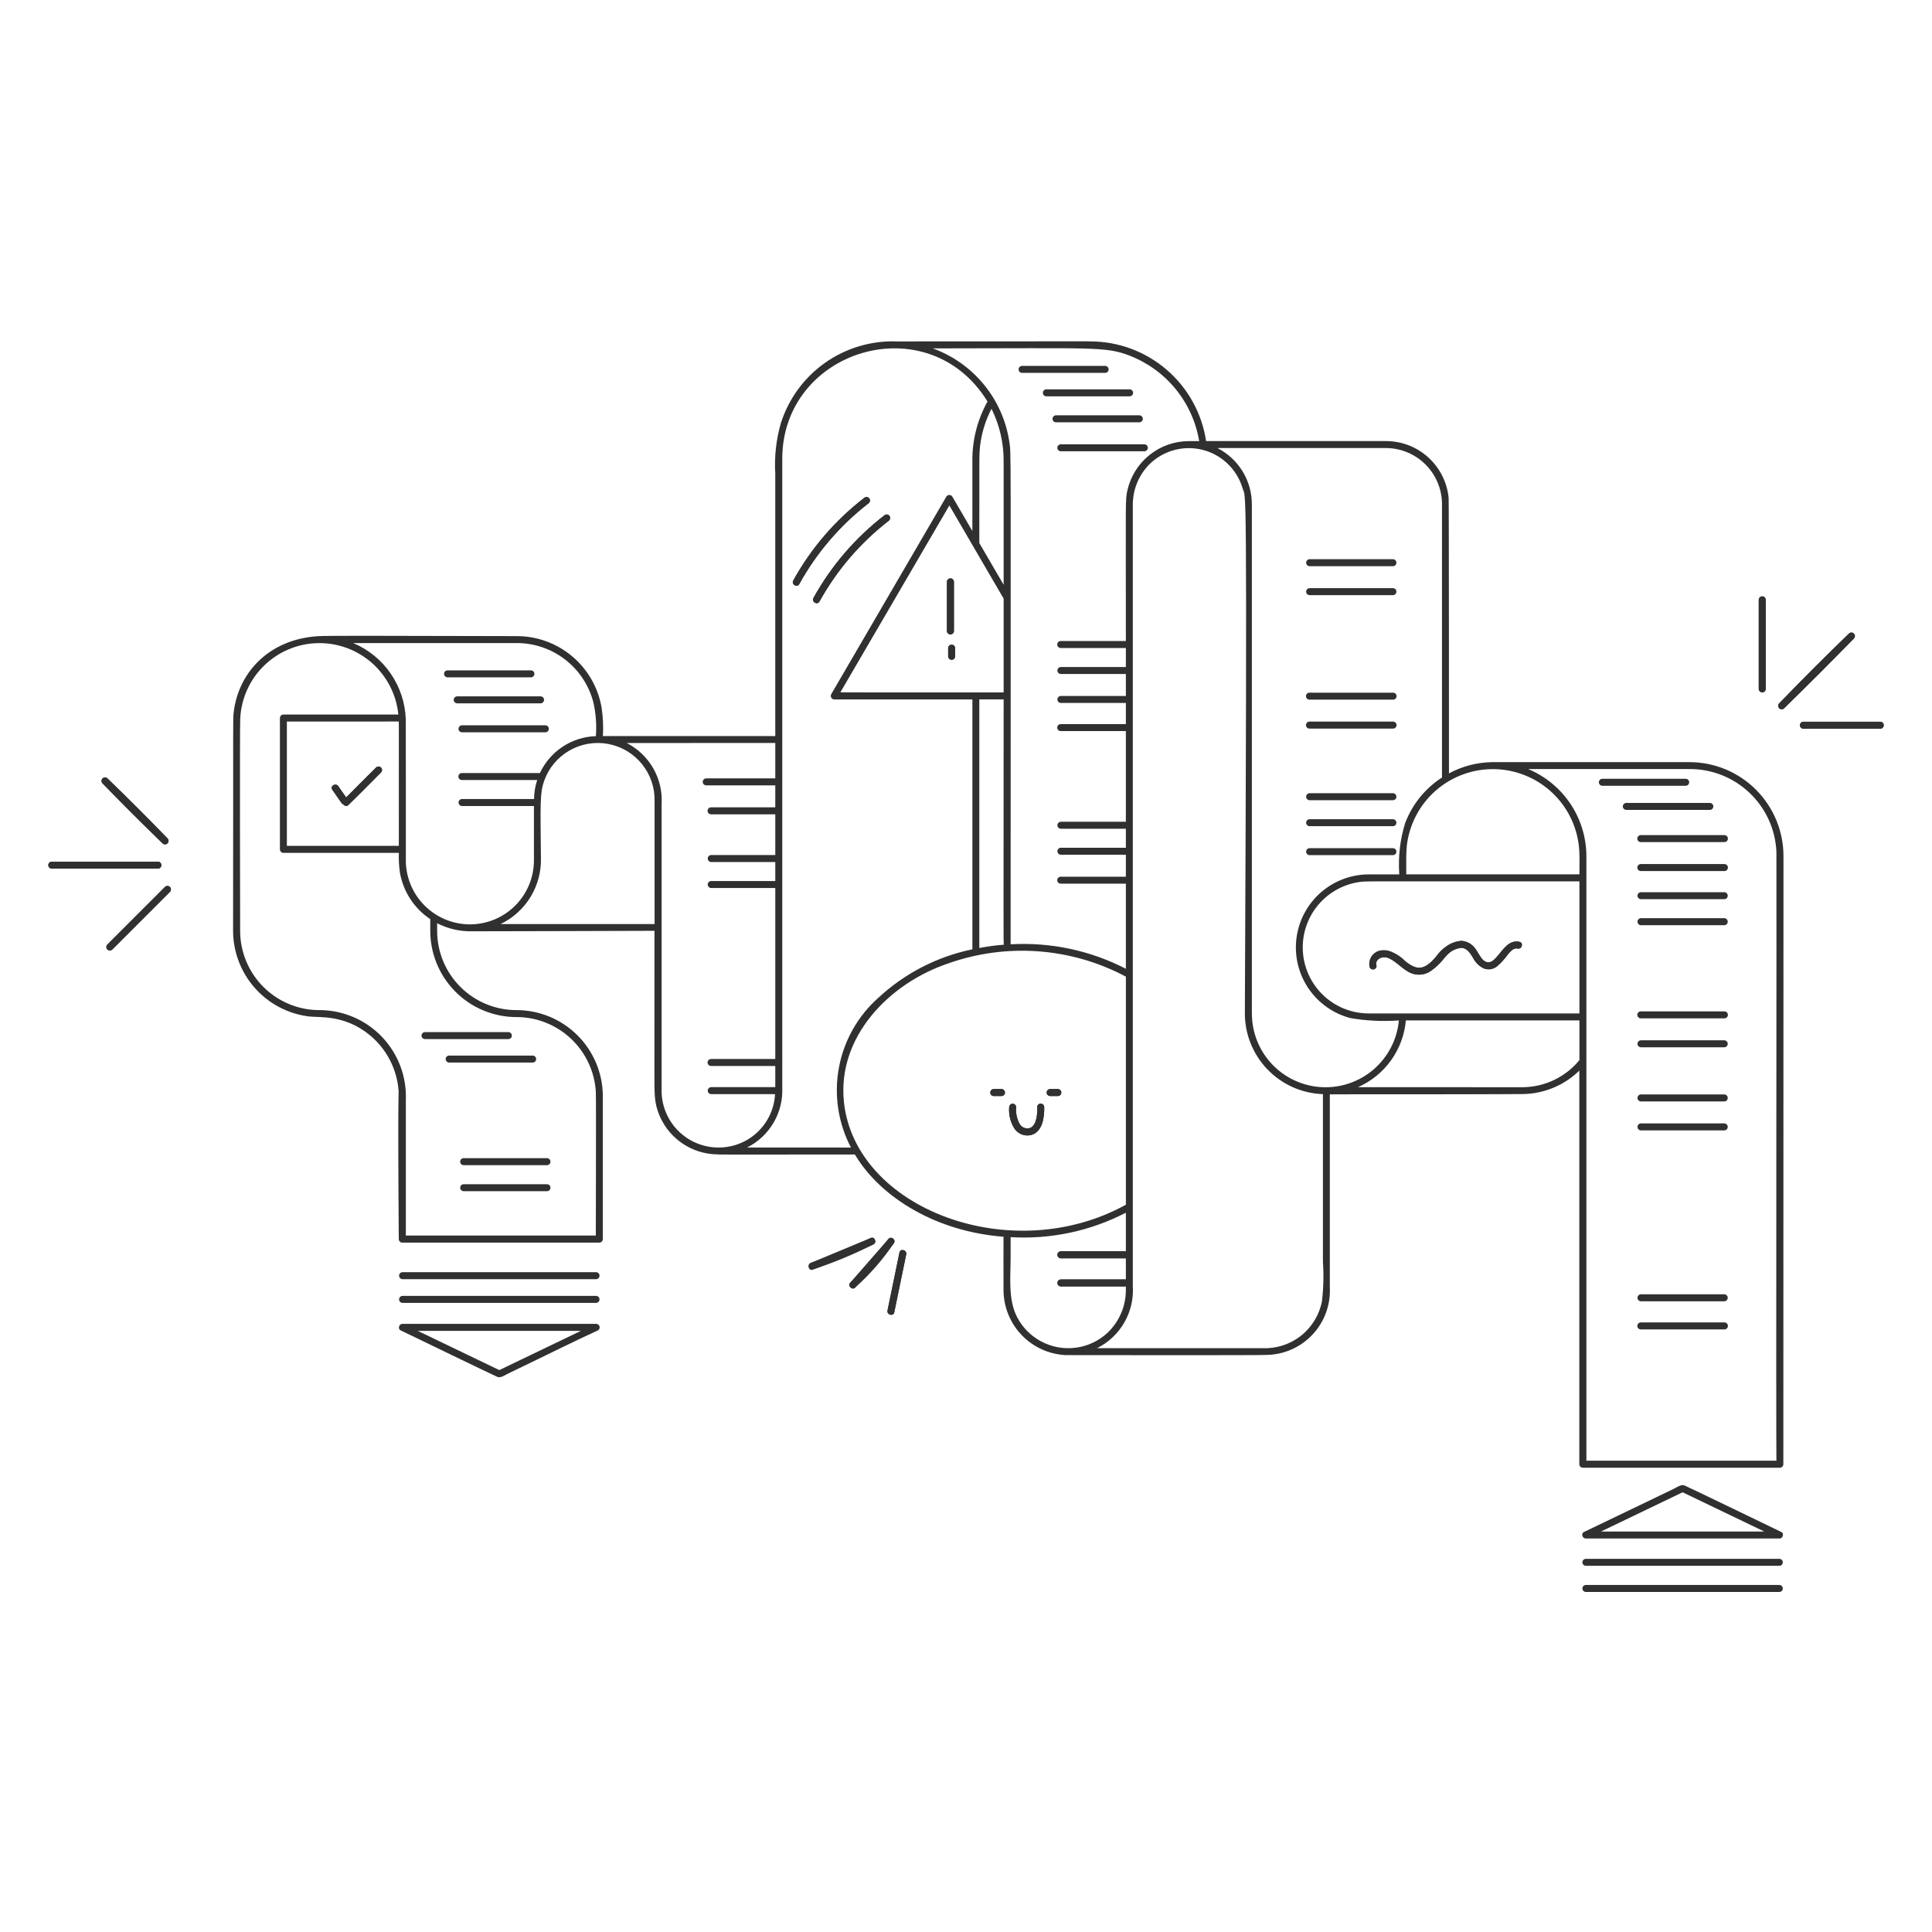 <?xml version="1.0" encoding="UTF-8"?>
<svg width="600px" height="600px" viewBox="0 0 600 600" version="1.1" xmlns="http://www.w3.org/2000/svg" xmlns:xlink="http://www.w3.org/1999/xlink">
    <title>06</title>
    <g id="06" stroke="none" stroke-width="1" fill="none" fill-rule="evenodd">
        <g id="streamlinehq-data-cloud-development-600" transform="translate(15, 106)" fill="#303030" fill-rule="nonzero">
            <path d="M531.192,80.265 L531.192,107.985 C531.207,108.262 531.327,108.524 531.528,108.715 C531.732,108.907 531.999,109.014 532.275,109.014 C532.554,109.014 532.821,108.907 533.025,108.715 C533.226,108.524 533.346,108.262 533.361,107.985 L533.361,80.265 C533.346,79.987 533.226,79.725 533.025,79.534 C532.821,79.342 532.554,79.236 532.275,79.236 C531.999,79.236 531.732,79.342 531.528,79.534 C531.327,79.725 531.207,79.987 531.192,80.265 L531.192,80.265 Z" id="Path"></path>
            <path d="M559.236,90.735 C551.874,97.853 544.632,105.096 537.51,112.464 C537.327,112.671 537.231,112.94 537.237,113.217 C537.246,113.493 537.36,113.756 537.555,113.951 C537.75,114.147 538.014,114.261 538.29,114.269 C538.566,114.277 538.836,114.18 539.043,113.997 C546.405,106.875 553.647,99.632 560.772,92.268 C560.961,92.061 561.063,91.79 561.057,91.51 C561.051,91.229 560.937,90.962 560.739,90.765 C560.541,90.567 560.274,90.453 559.995,90.447 C559.713,90.442 559.443,90.545 559.236,90.735 L559.236,90.735 Z" id="Path"></path>
            <path d="M568.989,118.14 L545.013,118.14 C544.734,118.154 544.473,118.275 544.281,118.477 C544.092,118.678 543.984,118.946 543.984,119.224 C543.984,119.502 544.092,119.77 544.281,119.972 C544.473,120.173 544.734,120.294 545.013,120.309 L568.989,120.309 C569.268,120.294 569.529,120.173 569.721,119.972 C569.91,119.77 570.018,119.502 570.018,119.224 C570.018,118.946 569.91,118.678 569.721,118.477 C569.529,118.275 569.268,118.154 568.989,118.14 Z" id="Path"></path>
            <path d="M34.05,161.595 L1.083,161.595 C0.796,161.595 0.52,161.709 0.317,161.912 C0.114,162.115 3.55271368e-15,162.391 3.55271368e-15,162.678 C3.55271368e-15,162.965 0.114,163.24 0.317,163.444 C0.52,163.647 0.796,163.761 1.083,163.761 L34.05,163.761 C34.337,163.761 34.613,163.647 34.816,163.444 C35.019,163.24 35.133,162.965 35.133,162.678 C35.133,162.391 35.019,162.115 34.816,161.912 C34.613,161.709 34.337,161.595 34.05,161.595 L34.05,161.595 Z" id="Path"></path>
            <path d="M35.529,155.952 C35.736,156.135 36.005,156.232 36.282,156.224 C36.558,156.216 36.821,156.102 37.017,155.906 C37.212,155.711 37.326,155.448 37.334,155.172 C37.343,154.895 37.245,154.626 37.062,154.419 C30.928,148.071 24.686,141.833 18.336,135.705 C18.129,135.521 17.859,135.424 17.583,135.432 C17.307,135.441 17.044,135.554 16.848,135.75 C16.653,135.946 16.539,136.208 16.53,136.485 C16.522,136.761 16.62,137.031 16.803,137.238 C22.937,143.576 29.179,149.814 35.529,155.952 Z" id="Path"></path>
            <path d="M36.279,169.403 L18.297,187.385 C18.114,187.593 18.016,187.862 18.025,188.138 C18.033,188.415 18.147,188.677 18.342,188.873 C18.538,189.069 18.801,189.182 19.077,189.191 C19.354,189.199 19.623,189.102 19.83,188.918 L37.812,170.936 C37.995,170.729 38.093,170.46 38.084,170.184 C38.076,169.907 37.962,169.644 37.767,169.449 C37.571,169.253 37.308,169.139 37.032,169.131 C36.755,169.123 36.486,169.22 36.279,169.403 L36.279,169.403 Z" id="Path"></path>
            <path d="M260.775,278.943 C257.446,283.866 253.515,288.354 249.075,292.305 C248.034,293.235 249.57,294.765 250.608,293.838 C255.177,289.755 259.22,285.12 262.641,280.038 C263.436,278.877 261.552,277.791 260.775,278.943 Z" id="Path"></path>
            <path d="M264.336,282.975 C263.1,288.975 261.863,294.975 260.625,300.975 C260.343,302.337 262.425,302.919 262.725,301.554 C263.961,295.554 265.198,289.554 266.436,283.554 C266.703,282.192 264.612,281.61 264.336,282.975 Z" id="Path"></path>
            <path d="M255.228,278.538 C249.3,281.532 243.159,284.085 236.856,286.179 C235.539,286.617 236.103,288.714 237.432,288.279 C243.916,286.125 250.233,283.497 256.332,280.419 C257.568,279.783 256.473,277.905 255.228,278.538 Z" id="Path"></path>
            <path d="M260.913,55.797 C261.155,55.645 261.33,55.407 261.402,55.131 C261.474,54.855 261.438,54.562 261.3,54.312 C261.228,54.189 261.133,54.081 261.02,53.995 C260.907,53.909 260.777,53.846 260.64,53.81 C260.502,53.774 260.358,53.766 260.217,53.785 C260.076,53.805 259.941,53.852 259.818,53.925 C250.722,60.898 243.163,69.675 237.618,79.707 C236.943,80.928 238.818,82.023 239.49,80.799 C244.841,71.084 252.133,62.573 260.913,55.797 L260.913,55.797 Z" id="Path"></path>
            <path d="M254.64,50.373 C254.884,50.223 255.061,49.985 255.135,49.709 C255.208,49.433 255.173,49.139 255.036,48.888 C254.964,48.765 254.869,48.657 254.756,48.571 C254.643,48.485 254.513,48.422 254.376,48.386 C254.238,48.35 254.094,48.342 253.953,48.361 C253.812,48.381 253.677,48.428 253.554,48.501 C244.457,55.473 236.898,64.251 231.354,74.283 C230.679,75.504 232.554,76.599 233.226,75.375 C238.575,65.661 245.864,57.151 254.64,50.373 L254.64,50.373 Z" id="Path"></path>
            <path d="M456.87,186.489 C451.83,185.391 450.057,193.716 446.697,192.789 C445.17,192.372 444.372,190.353 443.544,189.174 C443.064,188.329 442.383,187.613 441.561,187.091 C440.742,186.568 439.806,186.253 438.837,186.174 C432.867,186.603 431.484,191.925 427.737,193.995 C422.79,196.716 419.637,188.319 414.105,189.141 C413.508,189.198 412.929,189.382 412.407,189.679 C411.885,189.976 411.432,190.381 411.078,190.865 C410.721,191.35 410.475,191.904 410.349,192.492 C410.223,193.079 410.223,193.686 410.349,194.274 C410.778,195.597 412.872,195.03 412.449,193.698 C411.975,191.736 414.636,190.617 416.553,191.685 C418.716,192.675 420.27,194.598 422.325,195.771 C423.276,196.326 424.347,196.635 425.448,196.674 C426.546,196.713 427.638,196.476 428.625,195.987 C430.479,194.868 432.102,193.403 433.407,191.676 C434.034,190.769 434.847,190.004 435.786,189.43 C436.728,188.856 437.781,188.486 438.873,188.343 C440.622,188.412 441.573,190.023 442.416,191.343 C443.157,192.846 444.378,194.059 445.884,194.793 C446.571,195.024 447.303,195.075 448.014,194.946 C448.725,194.82 449.394,194.514 449.955,194.058 C451.206,192.996 452.313,191.779 453.255,190.437 C453.999,189.555 455.019,188.286 456.321,188.568 C457.653,188.874 458.235,186.786 456.87,186.489 Z" id="Path"></path>
            <path d="M307.116,237.753 C307.167,239.715 307.089,243.252 304.989,244.263 C304.389,244.485 303.729,244.488 303.126,244.275 C302.523,244.059 302.013,243.639 301.689,243.087 C300.786,241.497 300.399,239.667 300.576,237.849 C300.576,237.561 300.462,237.285 300.258,237.084 C300.057,236.88 299.781,236.766 299.493,236.766 C299.205,236.766 298.932,236.88 298.728,237.084 C298.524,237.285 298.41,237.561 298.41,237.849 C298.221,240.192 298.803,242.532 300.066,244.515 C300.624,245.343 301.428,245.976 302.364,246.324 C303.3,246.675 304.32,246.723 305.286,246.465 C308.811,245.499 309.381,240.837 309.288,237.765 C309.273,237.486 309.153,237.225 308.952,237.033 C308.748,236.844 308.481,236.736 308.205,236.736 C307.926,236.736 307.659,236.844 307.455,237.033 C307.254,237.225 307.134,237.486 307.119,237.765 L307.116,237.753 Z" id="Path"></path>
            <path d="M101.835,132.318 C98.673,135.378 95.613,138.54 92.502,141.651 L90.06,138.15 C89.268,137.013 87.387,138.096 88.188,139.245 C91.146,143.487 91.152,143.676 91.668,143.832 C91.823,144.056 92.061,144.211 92.329,144.26 C92.597,144.31 92.874,144.25 93.099,144.096 C93.309,143.952 102.099,135.174 103.368,133.851 C103.551,133.644 103.649,133.374 103.64,133.098 C103.632,132.821 103.518,132.559 103.323,132.363 C103.127,132.167 102.864,132.054 102.588,132.045 C102.311,132.037 102.042,132.134 101.835,132.318 L101.835,132.318 Z" id="Path"></path>
            <path d="M311.079,234.384 L313.575,234.384 C313.854,234.369 314.115,234.249 314.307,234.048 C314.496,233.844 314.604,233.577 314.604,233.298 C314.604,233.022 314.496,232.755 314.307,232.551 C314.115,232.35 313.854,232.23 313.575,232.215 L311.079,232.215 C310.8,232.23 310.539,232.35 310.347,232.551 C310.158,232.755 310.05,233.022 310.05,233.298 C310.05,233.577 310.158,233.844 310.347,234.048 C310.539,234.249 310.8,234.369 311.079,234.384 L311.079,234.384 Z" id="Path"></path>
            <path d="M296.064,232.215 L293.568,232.215 C293.289,232.23 293.028,232.35 292.836,232.551 C292.647,232.755 292.539,233.022 292.539,233.298 C292.539,233.577 292.647,233.844 292.836,234.048 C293.028,234.249 293.289,234.369 293.568,234.384 L296.064,234.384 C296.343,234.369 296.604,234.249 296.796,234.048 C296.985,233.844 297.093,233.577 297.093,233.298 C297.093,233.022 296.985,232.755 296.796,232.551 C296.604,232.35 296.343,232.23 296.064,232.215 L296.064,232.215 Z" id="Path"></path>
            <path d="M281.25,90.002 L281.25,74.645 C281.235,74.368 281.115,74.106 280.913,73.915 C280.711,73.723 280.443,73.617 280.165,73.617 C279.887,73.617 279.62,73.723 279.418,73.915 C279.216,74.106 279.096,74.368 279.081,74.645 L279.081,90.002 C279.096,90.28 279.216,90.542 279.418,90.733 C279.62,90.925 279.887,91.031 280.165,91.031 C280.443,91.031 280.711,90.925 280.913,90.733 C281.115,90.542 281.235,90.28 281.25,90.002 L281.25,90.002 Z" id="Path"></path>
            <path d="M279.456,95.247 L279.456,97.872 C279.471,98.149 279.591,98.411 279.793,98.602 C279.995,98.794 280.262,98.901 280.54,98.901 C280.818,98.901 281.086,98.794 281.288,98.602 C281.49,98.411 281.61,98.149 281.625,97.872 L281.625,95.247 C281.61,94.969 281.49,94.707 281.288,94.516 C281.086,94.324 280.818,94.218 280.54,94.218 C280.262,94.218 279.995,94.324 279.793,94.516 C279.591,94.707 279.471,94.969 279.456,95.247 L279.456,95.247 Z" id="Path"></path>
            <path d="M314.415,293.505 L334.65,293.505 L334.65,291.336 L314.415,291.336 C314.136,291.351 313.875,291.471 313.683,291.672 C313.494,291.876 313.386,292.143 313.386,292.419 C313.386,292.698 313.494,292.965 313.683,293.169 C313.875,293.37 314.136,293.49 314.415,293.505 Z" id="Path"></path>
            <path d="M314.415,284.76 L334.65,284.76 L334.65,282.591 L314.415,282.591 C314.136,282.606 313.875,282.726 313.683,282.927 C313.494,283.131 313.386,283.398 313.386,283.677 C313.386,283.953 313.494,284.22 313.683,284.424 C313.875,284.625 314.136,284.745 314.415,284.76 Z" id="Path"></path>
            <g id="Group" transform="translate(0, 0)">
                <path d="M127.392,120.372 C127.402,120.646 127.515,120.907 127.709,121.101 C127.904,121.296 128.164,121.409 128.439,121.419 L154.413,121.419 C154.691,121.404 154.952,121.283 155.144,121.082 C155.335,120.88 155.442,120.612 155.442,120.334 C155.442,120.056 155.335,119.788 155.144,119.587 C154.952,119.385 154.691,119.264 154.413,119.25 L128.436,119.25 C128.294,119.255 128.154,119.288 128.024,119.347 C127.895,119.406 127.778,119.49 127.681,119.594 C127.584,119.698 127.509,119.821 127.459,119.954 C127.41,120.088 127.387,120.229 127.392,120.372 L127.392,120.372 Z" id="Path"></path>
                <path d="M153.957,111.306 C153.948,111.031 153.835,110.771 153.641,110.576 C153.447,110.382 153.187,110.269 152.913,110.259 L126.936,110.259 C126.658,110.273 126.396,110.394 126.205,110.596 C126.014,110.798 125.907,111.065 125.907,111.343 C125.907,111.622 126.014,111.889 126.205,112.091 C126.396,112.293 126.658,112.413 126.936,112.428 L152.91,112.428 C153.052,112.423 153.192,112.39 153.322,112.332 C153.452,112.273 153.569,112.189 153.666,112.084 C153.764,111.98 153.84,111.858 153.889,111.724 C153.939,111.59 153.962,111.448 153.957,111.306 Z" id="Path"></path>
                <path d="M150.96,103.233 C150.951,102.958 150.838,102.697 150.643,102.502 C150.449,102.308 150.188,102.195 149.913,102.186 L123.936,102.186 C123.658,102.2 123.396,102.321 123.205,102.523 C123.014,102.724 122.907,102.992 122.907,103.27 C122.907,103.548 123.014,103.816 123.205,104.018 C123.396,104.219 123.658,104.34 123.936,104.355 L149.907,104.355 C150.195,104.345 150.468,104.222 150.666,104.011 C150.863,103.801 150.969,103.521 150.96,103.233 L150.96,103.233 Z" id="Path"></path>
                <path d="M313.368,33.105 C313.377,33.379 313.491,33.64 313.686,33.834 C313.881,34.028 314.142,34.141 314.415,34.149 L340.386,34.149 C340.527,34.149 340.668,34.121 340.8,34.066 C340.932,34.012 341.052,33.932 341.151,33.832 C341.253,33.731 341.331,33.612 341.388,33.48 C341.442,33.349 341.469,33.208 341.469,33.066 C341.469,32.923 341.442,32.783 341.388,32.651 C341.331,32.52 341.253,32.401 341.151,32.3 C341.052,32.199 340.932,32.119 340.8,32.065 C340.668,32.011 340.527,31.983 340.386,31.983 L314.415,31.983 C314.127,31.993 313.857,32.117 313.659,32.327 C313.464,32.537 313.359,32.817 313.368,33.105 Z" id="Path"></path>
                <path d="M311.868,24.105 C311.877,24.379 311.991,24.64 312.186,24.834 C312.381,25.029 312.642,25.142 312.915,25.152 L338.886,25.152 C339.165,25.137 339.426,25.016 339.618,24.815 C339.807,24.613 339.915,24.345 339.915,24.067 C339.915,23.789 339.807,23.521 339.618,23.32 C339.426,23.118 339.165,22.997 338.886,22.983 L312.915,22.983 C312.627,22.993 312.357,23.117 312.159,23.327 C311.964,23.537 311.859,23.817 311.868,24.105 L311.868,24.105 Z" id="Path"></path>
                <path d="M308.871,16.038 C308.88,16.312 308.994,16.572 309.186,16.766 C309.381,16.96 309.642,17.073 309.915,17.082 L335.889,17.082 C336.162,17.062 336.417,16.939 336.603,16.738 C336.792,16.537 336.894,16.273 336.894,15.999 C336.894,15.725 336.792,15.461 336.603,15.26 C336.417,15.059 336.162,14.936 335.889,14.916 L309.915,14.916 C309.774,14.92 309.633,14.953 309.504,15.012 C309.372,15.071 309.255,15.155 309.159,15.259 C309.063,15.364 308.988,15.486 308.937,15.62 C308.889,15.754 308.865,15.895 308.871,16.038 L308.871,16.038 Z" id="Path"></path>
                <path d="M302.418,9.798 L328.389,9.798 C328.641,9.751 328.872,9.618 329.037,9.42 C329.202,9.222 329.292,8.973 329.292,8.715 C329.292,8.457 329.202,8.208 329.037,8.01 C328.872,7.812 328.641,7.678 328.389,7.632 L302.418,7.632 C302.13,7.632 301.854,7.746 301.653,7.949 C301.449,8.152 301.335,8.428 301.335,8.715 C301.335,9.002 301.449,9.277 301.653,9.481 C301.854,9.684 302.13,9.798 302.418,9.798 L302.418,9.798 Z" id="Path"></path>
                <path d="M538.875,159.876 C538.875,156.039 538.116,152.239 536.646,148.695 C535.176,145.151 533.019,141.932 530.304,139.221 C527.589,136.51 524.364,134.361 520.818,132.897 C517.272,131.433 513.471,130.683 509.634,130.689 L448.434,130.689 C443.736,130.752 439.125,131.949 434.988,134.178 C434.988,134.178 434.988,49.638 434.886,48.585 C434.403,43.759 432.144,39.285 428.547,36.032 C424.953,32.779 420.276,30.978 415.425,30.981 L359.568,30.981 C358.269,22.368 353.925,14.506 347.322,8.826 C340.719,3.145 332.295,0.023 323.586,0.027 C323.286,-0.033 325.086,0.027 263.49,0.027 C255.536,-0.246 247.711,2.092 241.21,6.684 C234.71,11.276 229.891,17.87 227.49,25.458 C226.034,30.538 225.452,35.83 225.768,41.106 L225.768,122.586 L172.236,122.586 C172.415,119.579 172.27,116.562 171.804,113.586 C170.699,107.394 167.445,101.79 162.617,97.76 C157.788,93.73 151.693,91.531 145.404,91.551 C100.872,91.416 88.725,91.446 85.344,91.509 C69.249,91.809 59.055,102.414 57.57,115.254 C57.306,118.041 57.477,112.188 57.386,182.85 C57.347,189.411 59.71,195.759 64.029,200.697 C68.349,205.635 74.327,208.821 80.835,209.655 C84.168,210.081 91.95,208.995 99.822,215.451 C102.399,217.575 104.521,220.194 106.061,223.158 C107.6,226.119 108.526,229.362 108.783,232.692 C108.882,234.12 108.483,230.628 108.846,278.817 C108.849,279.102 108.964,279.378 109.167,279.579 C109.369,279.783 109.643,279.897 109.929,279.9 L171.129,279.9 C171.414,279.894 171.687,279.78 171.889,279.579 C172.092,279.375 172.207,279.102 172.212,278.817 C172.212,278.817 172.212,235.017 172.212,234.117 C172.11,227.073 169.24,220.353 164.223,215.412 C159.206,210.468 152.445,207.696 145.401,207.699 C142.166,207.699 138.962,207.063 135.972,205.827 C132.983,204.591 130.266,202.776 127.978,200.49 C125.689,198.204 123.874,195.489 122.634,192.499 C121.395,189.51 120.757,186.307 120.756,183.072 C120.756,183.03 120.756,181.587 120.756,180.717 C123.861,182.308 127.29,183.166 130.779,183.222 C130.92,183.258 188.109,183.069 188.256,183.069 C188.256,237.3 188.079,232.044 188.595,236.37 C189.432,240.873 191.809,244.944 195.318,247.887 C198.828,250.83 203.251,252.459 207.831,252.498 C208.131,252.594 206.304,252.546 250.485,252.546 C258.696,266.25 276.219,276.546 296.652,278.076 C296.652,278.076 296.607,289.95 296.652,294.756 C296.697,299.919 298.707,304.869 302.274,308.601 C305.841,312.33 310.698,314.562 315.852,314.838 C316.152,314.838 377.913,314.931 378.288,314.784 C380.976,314.751 383.631,314.175 386.091,313.089 C388.551,312.006 390.768,310.437 392.607,308.475 C394.446,306.516 395.871,304.203 396.795,301.68 C397.722,299.154 398.127,296.469 397.989,293.784 L397.989,233.85 C398.244,233.85 457.959,233.85 458.199,233.766 C464.667,233.61 470.838,231.012 475.47,226.494 L475.47,348.732 C475.473,349.02 475.587,349.293 475.791,349.497 C475.992,349.698 476.265,349.818 476.553,349.818 L537.753,349.818 C538.038,349.812 538.311,349.698 538.515,349.494 C538.716,349.293 538.833,349.017 538.836,348.732 C538.836,348.732 538.881,162.528 538.875,159.876 Z M335.868,4.476 C341.451,6.647 346.374,10.234 350.154,14.883 C353.931,19.533 356.433,25.086 357.417,30.996 L354.213,30.996 C349.779,31.001 345.48,32.509 342.015,35.275 C338.55,38.04 336.123,41.899 335.136,46.221 C334.44,49.428 334.647,47.994 334.647,93.075 L314.415,93.075 C314.127,93.075 313.851,93.189 313.65,93.392 C313.446,93.595 313.332,93.871 313.332,94.158 C313.332,94.445 313.446,94.72 313.65,94.924 C313.851,95.127 314.127,95.241 314.415,95.241 L334.647,95.241 L334.647,101.148 L314.415,101.148 C314.136,101.162 313.875,101.283 313.683,101.485 C313.494,101.686 313.386,101.954 313.386,102.232 C313.386,102.51 313.494,102.778 313.683,102.98 C313.875,103.181 314.136,103.302 314.415,103.317 L334.647,103.317 L334.647,110.139 L314.415,110.139 C314.136,110.153 313.875,110.274 313.683,110.476 C313.494,110.677 313.386,110.945 313.386,111.223 C313.386,111.501 313.494,111.769 313.683,111.971 C313.875,112.172 314.136,112.293 314.415,112.308 L334.647,112.308 L334.647,118.881 L314.415,118.881 C314.127,118.881 313.851,118.995 313.65,119.198 C313.446,119.401 313.332,119.677 313.332,119.964 C313.332,120.251 313.446,120.526 313.65,120.73 C313.851,120.933 314.127,121.047 314.415,121.047 L334.647,121.047 L334.647,149.202 L314.415,149.202 C314.136,149.216 313.875,149.337 313.683,149.539 C313.494,149.74 313.386,150.008 313.386,150.286 C313.386,150.564 313.494,150.832 313.683,151.034 C313.875,151.235 314.136,151.356 314.415,151.371 L334.647,151.371 L334.647,157.275 L314.415,157.275 C314.136,157.289 313.875,157.41 313.683,157.612 C313.494,157.813 313.386,158.081 313.386,158.359 C313.386,158.637 313.494,158.905 313.683,159.107 C313.875,159.308 314.136,159.429 314.415,159.444 L334.647,159.444 L334.647,166.269 L314.415,166.269 C314.127,166.269 313.851,166.383 313.65,166.586 C313.446,166.789 313.332,167.065 313.332,167.352 C313.332,167.639 313.446,167.914 313.65,168.118 C313.851,168.321 314.127,168.435 314.415,168.435 L334.647,168.435 L334.647,194.865 C323.613,189.168 311.253,186.543 298.857,187.266 C298.857,23.37 299.037,35.793 298.44,31.086 C297.438,24.582 294.705,18.467 290.523,13.384 C286.344,8.301 280.874,4.436 274.686,2.196 C324.855,2.181 328.263,1.56 335.868,4.461 L335.868,4.476 Z M289.404,32.184 C289.908,28.262 291.099,24.46 292.923,20.952 C295.47,26.087 296.76,31.753 296.688,37.485 L296.688,75.609 C295.818,74.109 290.781,65.469 289.134,62.643 C289.134,34.305 289.059,35.538 289.404,32.169 L289.404,32.184 Z M296.688,79.905 L296.688,109.035 C261.942,109.035 247.188,109.056 245.988,109.002 C246.846,107.532 279.645,51.27 279.834,50.976 L296.688,79.905 Z M289.134,111.204 L296.688,111.204 C296.688,180.3 296.586,186.903 296.751,187.383 C294.195,187.589 291.654,187.93 289.134,188.403 L289.134,111.204 Z M145.434,209.853 C151.695,209.868 157.718,212.256 162.285,216.543 C166.851,220.827 169.621,226.683 170.034,232.932 C170.175,235.332 170.013,277.404 170.034,277.713 L111.036,277.713 L111.036,235.704 C111.189,232.119 110.621,228.54 109.368,225.177 C108.114,221.814 106.2,218.736 103.737,216.126 C101.275,213.516 98.314,211.425 95.03,209.979 C91.746,208.53 88.206,207.756 84.618,207.699 C81.344,207.753 78.093,207.153 75.053,205.935 C72.014,204.72 69.247,202.908 66.916,200.61 C64.584,198.309 62.735,195.57 61.474,192.548 C60.214,189.526 59.569,186.283 59.577,183.009 C59.577,181.149 59.43,121.047 59.604,117.177 C59.901,110.965 62.536,105.096 66.981,100.747 C71.426,96.398 77.352,93.892 83.568,93.731 C89.784,93.57 95.832,95.766 100.496,99.879 C105.16,103.992 108.096,109.717 108.714,115.905 L73.014,115.905 C72.728,115.909 72.455,116.025 72.253,116.227 C72.051,116.429 71.935,116.702 71.931,116.988 L71.931,157.788 C71.935,158.074 72.051,158.346 72.253,158.548 C72.455,158.751 72.728,158.866 73.014,158.871 L108.867,158.871 C108.797,160.9 108.905,162.932 109.191,164.943 C109.692,167.875 110.787,170.673 112.409,173.166 C114.031,175.66 116.146,177.795 118.623,179.442 L118.623,182.661 C118.569,186.214 119.223,189.742 120.546,193.04 C121.869,196.338 123.835,199.341 126.33,201.873 C128.824,204.405 131.796,206.415 135.075,207.786 C138.353,209.157 141.871,209.862 145.425,209.862 L145.434,209.853 Z M108.834,118.071 C108.879,120.222 108.864,114.258 108.864,156.693 L74.091,156.693 L74.091,118.08 L108.834,118.071 Z M131.019,181.071 C128.36,181.079 125.727,180.555 123.274,179.53 C120.821,178.505 118.598,176.999 116.736,175.102 C114.874,173.205 113.41,170.954 112.431,168.482 C111.452,166.01 110.978,163.368 111.036,160.71 C111.036,160.71 111.054,118.278 111.018,117.339 C110.832,112.254 109.198,107.328 106.306,103.141 C103.415,98.953 99.387,95.68 94.698,93.705 L145.425,93.705 C150.861,93.69 156.147,95.478 160.458,98.79 C164.768,102.101 167.859,106.749 169.245,112.005 C170.055,115.48 170.328,119.058 170.055,122.616 C166.382,122.732 162.813,123.865 159.745,125.887 C156.678,127.91 154.23,130.743 152.676,134.073 L128.436,134.073 C128.148,134.073 127.873,134.187 127.67,134.39 C127.467,134.593 127.353,134.869 127.353,135.156 C127.353,135.443 127.467,135.718 127.67,135.922 C127.873,136.125 128.148,136.239 128.436,136.239 L151.836,136.239 C151.203,138.145 150.871,140.137 150.852,142.146 L128.436,142.146 C128.158,142.16 127.896,142.281 127.705,142.483 C127.514,142.684 127.407,142.952 127.407,143.23 C127.407,143.508 127.514,143.776 127.705,143.978 C127.896,144.179 128.158,144.3 128.436,144.315 L150.819,144.315 C150.819,144.438 150.819,160.113 150.819,161.184 C150.821,166.443 148.739,171.489 145.028,175.216 C141.318,178.943 136.281,181.047 131.022,181.068 L131.019,181.071 Z M188.289,142.806 L188.289,180.969 L140.472,180.969 C144.321,179.117 147.552,176.19 149.773,172.542 C151.995,168.893 153.112,164.68 152.991,160.41 C152.82,143.175 152.652,140.28 154.026,136.41 C155.447,132.466 158.224,129.157 161.861,127.073 C165.498,124.989 169.758,124.267 173.879,125.037 C177.999,125.806 181.712,128.016 184.352,131.271 C186.993,134.527 188.389,138.615 188.292,142.806 L188.289,142.806 Z M208.236,250.371 C205.859,250.386 203.504,249.921 201.311,249.003 C199.118,248.085 197.133,246.735 195.474,245.034 C193.815,243.33 192.517,241.311 191.657,239.094 C190.797,236.88 190.393,234.513 190.47,232.137 L190.47,143.754 C190.71,139.876 189.814,136.013 187.89,132.638 C185.967,129.262 183.101,126.522 179.643,124.752 L225.771,124.734 L225.771,135.735 L204.321,135.735 C204.033,135.735 203.758,135.849 203.555,136.052 C203.352,136.255 203.238,136.531 203.238,136.818 C203.238,137.105 203.352,137.38 203.555,137.584 C203.758,137.787 204.033,137.901 204.321,137.901 L225.771,137.901 L225.771,144.726 L205.821,144.726 C205.533,144.726 205.258,144.84 205.055,145.043 C204.852,145.246 204.738,145.522 204.738,145.809 C204.738,146.096 204.852,146.371 205.055,146.575 C205.258,146.778 205.533,146.892 205.821,146.892 L225.771,146.892 L225.771,159.54 L205.821,159.54 C205.543,159.554 205.281,159.675 205.09,159.877 C204.899,160.078 204.792,160.346 204.792,160.624 C204.792,160.902 204.899,161.17 205.09,161.372 C205.281,161.573 205.543,161.694 205.821,161.709 L225.771,161.709 L225.771,167.613 L205.821,167.613 C205.543,167.627 205.281,167.748 205.09,167.95 C204.899,168.151 204.792,168.419 204.792,168.697 C204.792,168.975 204.899,169.243 205.09,169.445 C205.281,169.646 205.543,169.767 205.821,169.782 L225.771,169.782 L225.771,222.882 L205.821,222.882 C205.533,222.882 205.258,222.996 205.055,223.2 C204.852,223.401 204.738,223.677 204.738,223.965 C204.738,224.253 204.852,224.529 205.055,224.73 C205.258,224.934 205.533,225.048 205.821,225.048 L225.771,225.048 L225.771,231.621 L205.821,231.621 C205.543,231.636 205.281,231.756 205.09,231.957 C204.899,232.161 204.792,232.428 204.792,232.707 C204.792,232.983 204.899,233.25 205.09,233.454 C205.281,233.655 205.543,233.775 205.821,233.79 L225.699,233.79 C225.466,238.266 223.525,242.478 220.275,245.565 C217.026,248.649 212.717,250.371 208.236,250.371 L208.236,250.371 Z M217.005,250.371 C220.419,248.664 223.268,246.009 225.208,242.721 C227.148,239.436 228.097,235.656 227.94,231.843 C227.94,231.843 227.94,39.615 227.94,36.627 C227.826,2.532 273.204,-11.325 291.681,18.696 C288.603,24.225 286.983,30.448 286.977,36.777 C286.977,41.52 286.977,58.917 286.977,58.917 C286.134,57.462 283.494,52.938 280.761,48.243 C280.663,48.082 280.526,47.949 280.362,47.857 C280.198,47.764 280.013,47.716 279.825,47.716 C279.637,47.716 279.452,47.764 279.288,47.857 C279.124,47.949 278.986,48.082 278.889,48.243 L243.147,109.581 C243.054,109.746 243.005,109.933 243.006,110.122 C243.007,110.312 243.057,110.498 243.151,110.663 C243.246,110.827 243.381,110.964 243.544,111.061 C243.708,111.157 243.893,111.21 244.083,111.213 L286.983,111.213 L286.983,188.823 C276.137,191.049 266.105,196.194 257.97,203.706 C251.493,209.382 247.114,217.071 245.536,225.534 C243.958,234 245.273,242.751 249.27,250.377 L217.005,250.371 Z M247.086,236.145 C245.001,215.991 261.123,199.35 279.591,193.161 C288.555,190.002 298.08,188.739 307.557,189.452 C317.037,190.165 326.265,192.839 334.656,197.304 L334.656,268.134 C299.157,287.76 250.536,269.481 247.077,236.151 L247.086,236.145 Z M300.903,303.105 C298.011,297.639 298.857,290.505 298.857,284.481 L298.857,278.205 C311.253,278.949 323.619,276.327 334.647,270.615 L334.647,282.615 L314.415,282.615 C314.136,282.63 313.875,282.75 313.683,282.951 C313.494,283.155 313.386,283.422 313.386,283.701 C313.386,283.977 313.494,284.244 313.683,284.448 C313.875,284.649 314.136,284.769 314.415,284.784 L334.647,284.784 L334.647,291.357 L314.415,291.357 C314.136,291.372 313.875,291.492 313.683,291.693 C313.494,291.897 313.386,292.164 313.386,292.443 C313.386,292.719 313.494,292.986 313.683,293.19 C313.875,293.391 314.136,293.511 314.415,293.526 L334.647,293.526 C334.647,293.811 334.647,294.093 334.647,294.378 C334.683,296.952 334.176,299.505 333.159,301.872 C332.139,304.236 330.636,306.36 328.74,308.103 C326.709,309.924 324.291,311.259 321.669,312.006 C319.044,312.753 316.284,312.888 313.599,312.408 C310.914,311.925 308.376,310.836 306.177,309.225 C303.975,307.614 302.172,305.52 300.903,303.105 L300.903,303.105 Z M395.535,298.182 C394.704,302.4 392.391,306.18 389.013,308.841 C385.635,311.499 381.42,312.864 377.124,312.684 L325.707,312.684 C329.244,310.923 332.181,308.16 334.155,304.737 C336.129,301.314 337.053,297.387 336.807,293.445 L336.807,51.066 C336.762,48.666 337.203,46.282 338.1,44.057 C339,41.831 340.338,39.81 342.036,38.115 C344.187,36.019 346.842,34.515 349.743,33.748 C352.647,32.98 355.698,32.976 358.602,33.735 C361.506,34.494 364.167,35.991 366.321,38.08 C368.478,40.169 370.059,42.78 370.908,45.66 C371.916,49.26 372.378,35.553 371.604,208.392 C371.523,214.956 374.013,221.289 378.546,226.035 C383.076,230.784 389.289,233.568 395.847,233.793 L395.847,285.873 C396.129,289.977 396.027,294.099 395.535,298.185 L395.535,298.182 Z M373.779,208.743 C373.779,207.912 373.779,51.501 373.779,50.577 C373.773,46.967 372.768,43.429 370.881,40.353 C368.991,37.277 366.288,34.782 363.072,33.144 L415.419,33.144 C417.744,33.151 420.042,33.623 422.181,34.53 C424.32,35.438 426.258,36.763 427.878,38.429 C429.498,40.094 430.77,42.066 431.619,44.23 C432.468,46.393 432.876,48.704 432.819,51.027 L432.819,135.462 C427.575,138.851 423.558,143.833 421.359,149.676 C419.784,154.81 419.175,160.192 419.559,165.549 C416.43,165.549 413.298,165.549 410.169,165.549 C404.652,165.539 399.318,167.542 395.169,171.181 C391.023,174.82 388.344,179.847 387.636,185.319 C386.925,190.792 388.236,196.335 391.32,200.91 C394.407,205.488 399.051,208.782 404.391,210.177 C409.359,211.026 414.411,211.269 419.439,210.906 C418.893,216.765 416.106,222.189 411.663,226.05 C407.22,229.911 401.46,231.909 395.583,231.63 C389.703,231.351 384.156,228.819 380.097,224.556 C376.038,220.293 373.779,214.632 373.788,208.746 L373.779,208.743 Z M475.503,223.233 C473.406,225.789 470.781,227.859 467.811,229.311 C464.841,230.76 461.592,231.552 458.289,231.633 C456.72,231.66 467.874,231.633 406.731,231.633 C410.841,229.824 414.387,226.944 417.003,223.296 C419.619,219.648 421.209,215.367 421.605,210.894 L475.503,210.894 L475.503,223.233 Z M475.503,208.734 L410.349,208.734 C405.165,208.8 400.149,206.898 396.309,203.415 C392.472,199.935 390.093,195.126 389.652,189.961 C389.214,184.796 390.744,179.656 393.939,175.575 C397.137,171.493 401.757,168.773 406.878,167.961 C409.578,167.607 404.46,167.715 475.503,167.715 L475.503,208.734 Z M475.503,165.534 L421.728,165.534 C421.728,161.334 421.638,159.834 421.887,156.717 C422.649,150.023 425.892,143.858 430.98,139.442 C436.068,135.027 442.629,132.681 449.364,132.869 C456.096,133.058 462.516,135.767 467.349,140.461 C472.182,145.154 475.077,151.491 475.461,158.217 C475.59,160.653 475.503,163.113 475.503,165.543 L475.503,165.534 Z M536.682,347.634 L477.669,347.634 C477.669,347.634 477.669,162.471 477.669,159.834 C477.642,154.053 475.911,148.408 472.692,143.606 C469.473,138.803 464.91,135.056 459.573,132.833 L509.634,132.833 C516.585,132.786 523.287,135.433 528.33,140.218 C533.373,145.004 536.367,151.557 536.682,158.502 C536.763,160.47 536.532,344.259 536.682,347.649 L536.682,347.634 Z" id="Shape"></path>
                <path d="M520.536,304.695 L494.565,304.695 C494.277,304.695 494.001,304.809 493.8,305.013 C493.596,305.217 493.482,305.49 493.482,305.778 C493.482,306.066 493.596,306.342 493.8,306.543 C494.001,306.747 494.277,306.861 494.565,306.861 L520.536,306.861 C520.824,306.861 521.1,306.747 521.301,306.543 C521.505,306.342 521.619,306.066 521.619,305.778 C521.619,305.49 521.505,305.217 521.301,305.013 C521.1,304.809 520.824,304.695 520.536,304.695 Z" id="Path"></path>
                <path d="M520.536,295.953 L494.565,295.953 C494.286,295.968 494.025,296.088 493.833,296.289 C493.644,296.493 493.536,296.76 493.536,297.039 C493.536,297.315 493.644,297.582 493.833,297.786 C494.025,297.987 494.286,298.107 494.565,298.122 L520.536,298.122 C520.815,298.107 521.076,297.987 521.268,297.786 C521.457,297.582 521.565,297.315 521.565,297.039 C521.565,296.76 521.457,296.493 521.268,296.289 C521.076,296.088 520.815,295.968 520.536,295.953 L520.536,295.953 Z" id="Path"></path>
                <path d="M520.536,179.154 L494.565,179.154 C494.286,179.168 494.025,179.289 493.833,179.491 C493.644,179.692 493.536,179.96 493.536,180.238 C493.536,180.516 493.644,180.784 493.833,180.986 C494.025,181.187 494.286,181.308 494.565,181.323 L520.536,181.323 C520.815,181.308 521.076,181.187 521.268,180.986 C521.457,180.784 521.565,180.516 521.565,180.238 C521.565,179.96 521.457,179.692 521.268,179.491 C521.076,179.289 520.815,179.168 520.536,179.154 Z" id="Path"></path>
                <path d="M520.536,171.081 L494.565,171.081 C494.286,171.095 494.025,171.216 493.833,171.418 C493.644,171.619 493.536,171.887 493.536,172.165 C493.536,172.443 493.644,172.711 493.833,172.912 C494.025,173.114 494.286,173.235 494.565,173.25 L520.536,173.25 C520.815,173.235 521.076,173.114 521.268,172.912 C521.457,172.711 521.565,172.443 521.565,172.165 C521.565,171.887 521.457,171.619 521.268,171.418 C521.076,171.216 520.815,171.095 520.536,171.081 Z" id="Path"></path>
                <path d="M520.536,162.342 L494.565,162.342 C494.277,162.342 494.001,162.456 493.8,162.659 C493.596,162.862 493.482,163.138 493.482,163.425 C493.482,163.712 493.596,163.987 493.8,164.191 C494.001,164.394 494.277,164.508 494.565,164.508 L520.536,164.508 C520.824,164.508 521.1,164.394 521.301,164.191 C521.505,163.987 521.619,163.712 521.619,163.425 C521.619,163.138 521.505,162.862 521.301,162.659 C521.1,162.456 520.824,162.342 520.536,162.342 L520.536,162.342 Z" id="Path"></path>
                <path d="M520.536,153.351 L494.565,153.351 C494.277,153.351 494.001,153.465 493.8,153.668 C493.596,153.871 493.482,154.147 493.482,154.434 C493.482,154.721 493.596,154.996 493.8,155.2 C494.001,155.403 494.277,155.517 494.565,155.517 L520.536,155.517 C520.824,155.517 521.1,155.403 521.301,155.2 C521.505,154.996 521.619,154.721 521.619,154.434 C521.619,154.147 521.505,153.871 521.301,153.668 C521.1,153.465 520.824,153.351 520.536,153.351 L520.536,153.351 Z" id="Path"></path>
                <path d="M154.923,261.768 L128.949,261.768 C128.671,261.783 128.41,261.903 128.218,262.104 C128.027,262.308 127.92,262.575 127.92,262.851 C127.92,263.13 128.027,263.397 128.218,263.601 C128.41,263.802 128.671,263.922 128.949,263.937 L154.923,263.937 C155.201,263.922 155.462,263.802 155.654,263.601 C155.845,263.397 155.952,263.13 155.952,262.851 C155.952,262.575 155.845,262.308 155.654,262.104 C155.462,261.903 155.201,261.783 154.923,261.768 L154.923,261.768 Z" id="Path"></path>
                <path d="M127.902,254.805 C127.911,255.081 128.025,255.339 128.219,255.534 C128.414,255.729 128.674,255.843 128.949,255.852 L154.923,255.852 C155.201,255.837 155.462,255.717 155.654,255.516 C155.845,255.312 155.952,255.045 155.952,254.769 C155.952,254.49 155.845,254.223 155.654,254.019 C155.462,253.818 155.201,253.698 154.923,253.683 L128.949,253.683 C128.661,253.695 128.39,253.818 128.194,254.028 C127.998,254.238 127.893,254.517 127.902,254.805 L127.902,254.805 Z" id="Path"></path>
                <path d="M123.405,222.936 C123.414,223.209 123.527,223.47 123.72,223.665 C123.914,223.86 124.175,223.974 124.449,223.983 L150.423,223.983 C150.71,223.983 150.986,223.869 151.189,223.665 C151.392,223.464 151.506,223.188 151.506,222.9 C151.506,222.612 151.392,222.336 151.189,222.135 C150.986,221.931 150.71,221.817 150.423,221.817 L124.449,221.817 C124.307,221.823 124.167,221.853 124.038,221.913 C123.908,221.973 123.792,222.057 123.695,222.159 C123.597,222.264 123.522,222.387 123.472,222.519 C123.423,222.651 123.4,222.795 123.405,222.936 L123.405,222.936 Z" id="Path"></path>
                <path d="M115.905,215.652 C115.914,215.928 116.028,216.186 116.222,216.381 C116.417,216.576 116.677,216.69 116.952,216.699 L142.926,216.699 C143.204,216.684 143.465,216.564 143.657,216.363 C143.848,216.159 143.955,215.892 143.955,215.616 C143.955,215.337 143.848,215.07 143.657,214.866 C143.465,214.665 143.204,214.545 142.926,214.53 L116.952,214.53 C116.664,214.539 116.393,214.665 116.196,214.875 C116,215.085 115.895,215.364 115.905,215.652 Z" id="Path"></path>
                <path d="M520.536,242.883 L494.565,242.883 C494.286,242.898 494.025,243.018 493.833,243.219 C493.644,243.423 493.536,243.69 493.536,243.969 C493.536,244.245 493.644,244.512 493.833,244.716 C494.025,244.917 494.286,245.037 494.565,245.052 L520.536,245.052 C520.815,245.037 521.076,244.917 521.268,244.716 C521.457,244.512 521.565,244.245 521.565,243.969 C521.565,243.69 521.457,243.423 521.268,243.219 C521.076,243.018 520.815,242.898 520.536,242.883 L520.536,242.883 Z" id="Path"></path>
                <path d="M520.536,233.892 L494.565,233.892 C494.286,233.907 494.025,234.027 493.833,234.228 C493.644,234.432 493.536,234.699 493.536,234.978 C493.536,235.254 493.644,235.521 493.833,235.725 C494.025,235.926 494.286,236.046 494.565,236.061 L520.536,236.061 C520.815,236.046 521.076,235.926 521.268,235.725 C521.457,235.521 521.565,235.254 521.565,234.978 C521.565,234.699 521.457,234.432 521.268,234.228 C521.076,234.027 520.815,233.907 520.536,233.892 L520.536,233.892 Z" id="Path"></path>
                <path d="M520.536,217.077 L494.565,217.077 C494.286,217.092 494.025,217.212 493.833,217.413 C493.644,217.617 493.536,217.884 493.536,218.163 C493.536,218.439 493.644,218.706 493.833,218.91 C494.025,219.111 494.286,219.231 494.565,219.246 L520.536,219.246 C520.815,219.231 521.076,219.111 521.268,218.91 C521.457,218.706 521.565,218.439 521.565,218.163 C521.565,217.884 521.457,217.617 521.268,217.413 C521.076,217.212 520.815,217.092 520.536,217.077 L520.536,217.077 Z" id="Path"></path>
                <path d="M520.536,208.089 L494.565,208.089 C494.277,208.089 494.001,208.203 493.8,208.407 C493.596,208.608 493.482,208.884 493.482,209.172 C493.482,209.46 493.596,209.736 493.8,209.937 C494.001,210.141 494.277,210.255 494.565,210.255 L520.536,210.255 C520.824,210.255 521.1,210.141 521.301,209.937 C521.505,209.736 521.619,209.46 521.619,209.172 C521.619,208.884 521.505,208.608 521.301,208.407 C521.1,208.203 520.824,208.089 520.536,208.089 L520.536,208.089 Z" id="Path"></path>
                <path d="M517.086,144.405 C517.077,144.13 516.963,143.87 516.771,143.675 C516.576,143.481 516.315,143.368 516.042,143.358 L490.068,143.358 C489.78,143.358 489.504,143.472 489.303,143.675 C489.099,143.878 488.985,144.154 488.985,144.441 C488.985,144.728 489.099,145.003 489.303,145.207 C489.504,145.41 489.78,145.524 490.068,145.524 L516.036,145.524 C516.18,145.52 516.318,145.488 516.45,145.429 C516.579,145.371 516.696,145.287 516.795,145.183 C516.891,145.079 516.969,144.957 517.017,144.823 C517.068,144.69 517.092,144.547 517.086,144.405 L517.086,144.405 Z" id="Path"></path>
                <path d="M509.589,136.905 C509.58,136.63 509.466,136.369 509.274,136.174 C509.079,135.98 508.818,135.867 508.542,135.858 L482.571,135.858 C482.292,135.872 482.031,135.993 481.839,136.195 C481.65,136.396 481.542,136.664 481.542,136.942 C481.542,137.22 481.65,137.488 481.839,137.69 C482.031,137.891 482.292,138.012 482.571,138.027 L508.536,138.027 C508.68,138.022 508.821,137.99 508.95,137.931 C509.079,137.872 509.199,137.789 509.295,137.684 C509.394,137.58 509.469,137.458 509.52,137.324 C509.571,137.19 509.595,137.048 509.589,136.905 L509.589,136.905 Z" id="Path"></path>
                <path d="M391.671,159.573 L417.636,159.573 C417.915,159.558 418.176,159.437 418.368,159.236 C418.557,159.034 418.665,158.766 418.665,158.488 C418.665,158.21 418.557,157.942 418.368,157.741 C418.176,157.539 417.915,157.418 417.636,157.404 L391.662,157.404 C391.383,157.418 391.122,157.539 390.93,157.741 C390.741,157.942 390.633,158.21 390.633,158.488 C390.633,158.766 390.741,159.034 390.93,159.236 C391.122,159.437 391.383,159.558 391.662,159.573 L391.671,159.573 Z" id="Path"></path>
                <path d="M391.671,150.582 L417.636,150.582 C417.915,150.567 418.176,150.447 418.368,150.245 C418.557,150.043 418.665,149.776 418.665,149.497 C418.665,149.219 418.557,148.952 418.368,148.75 C418.176,148.548 417.915,148.428 417.636,148.413 L391.662,148.413 C391.383,148.428 391.122,148.548 390.93,148.75 C390.741,148.952 390.633,149.219 390.633,149.497 C390.633,149.776 390.741,150.043 390.93,150.245 C391.122,150.447 391.383,150.567 391.662,150.582 L391.671,150.582 Z" id="Path"></path>
                <path d="M391.671,142.509 L417.636,142.509 C417.915,142.494 418.176,142.374 418.368,142.172 C418.557,141.97 418.665,141.703 418.665,141.424 C418.665,141.146 418.557,140.878 418.368,140.677 C418.176,140.475 417.915,140.354 417.636,140.34 L391.662,140.34 C391.383,140.354 391.122,140.475 390.93,140.677 C390.741,140.878 390.633,141.146 390.633,141.424 C390.633,141.703 390.741,141.97 390.93,142.172 C391.122,142.374 391.383,142.494 391.662,142.509 L391.671,142.509 Z" id="Path"></path>
                <path d="M391.671,120.27 L417.636,120.27 C417.924,120.27 418.2,120.156 418.401,119.953 C418.605,119.749 418.719,119.474 418.719,119.187 C418.719,118.9 418.605,118.624 418.401,118.421 C418.2,118.218 417.924,118.104 417.636,118.104 L391.662,118.104 C391.374,118.104 391.098,118.218 390.897,118.421 C390.693,118.624 390.579,118.9 390.579,119.187 C390.579,119.474 390.693,119.749 390.897,119.953 C391.098,120.156 391.374,120.27 391.662,120.27 L391.671,120.27 Z" id="Path"></path>
                <path d="M391.671,111.279 L417.636,111.279 C417.924,111.279 418.2,111.165 418.401,110.962 C418.605,110.758 418.719,110.483 418.719,110.196 C418.719,109.908 418.605,109.633 418.401,109.43 C418.2,109.227 417.924,109.113 417.636,109.113 L391.662,109.113 C391.374,109.113 391.098,109.227 390.897,109.43 C390.693,109.633 390.579,109.908 390.579,110.196 C390.579,110.483 390.693,110.758 390.897,110.962 C391.098,111.165 391.374,111.279 391.662,111.279 L391.671,111.279 Z" id="Path"></path>
                <path d="M391.671,78.828 L417.636,78.828 C417.915,78.813 418.176,78.692 418.368,78.49 C418.557,78.289 418.665,78.021 418.665,77.743 C418.665,77.465 418.557,77.197 418.368,76.996 C418.176,76.794 417.915,76.673 417.636,76.659 L391.662,76.659 C391.383,76.673 391.122,76.794 390.93,76.996 C390.741,77.197 390.633,77.465 390.633,77.743 C390.633,78.021 390.741,78.289 390.93,78.49 C391.122,78.692 391.383,78.813 391.662,78.828 L391.671,78.828 Z" id="Path"></path>
                <path d="M391.671,69.837 L417.636,69.837 C417.915,69.822 418.176,69.702 418.368,69.5 C418.557,69.298 418.665,69.031 418.665,68.752 C418.665,68.474 418.557,68.206 418.368,68.005 C418.176,67.803 417.915,67.682 417.636,67.668 L391.662,67.668 C391.383,67.682 391.122,67.803 390.93,68.005 C390.741,68.206 390.633,68.474 390.633,68.752 C390.633,69.031 390.741,69.298 390.93,69.5 C391.122,69.702 391.383,69.822 391.662,69.837 L391.671,69.837 Z" id="Path"></path>
                <path d="M109.968,291.258 L170.157,291.258 C170.435,291.243 170.696,291.123 170.888,290.922 C171.079,290.718 171.186,290.451 171.186,290.175 C171.186,289.896 171.079,289.629 170.888,289.425 C170.696,289.224 170.435,289.104 170.157,289.089 L109.968,289.089 C109.69,289.104 109.428,289.224 109.237,289.425 C109.046,289.629 108.939,289.896 108.939,290.175 C108.939,290.451 109.046,290.718 109.237,290.922 C109.428,291.123 109.69,291.243 109.968,291.258 Z" id="Path"></path>
                <path d="M109.968,298.62 L170.157,298.62 C170.435,298.605 170.696,298.485 170.888,298.284 C171.079,298.08 171.186,297.813 171.186,297.537 C171.186,297.258 171.079,296.991 170.888,296.787 C170.696,296.586 170.435,296.466 170.157,296.451 L109.968,296.451 C109.69,296.466 109.428,296.586 109.237,296.787 C109.046,296.991 108.939,297.258 108.939,297.537 C108.939,297.813 109.046,298.08 109.237,298.284 C109.428,298.485 109.69,298.605 109.968,298.62 Z" id="Path"></path>
                <path d="M537.636,386.229 L477.459,386.229 C477.18,386.244 476.919,386.364 476.727,386.565 C476.538,386.769 476.43,387.036 476.43,387.315 C476.43,387.591 476.538,387.858 476.727,388.062 C476.919,388.263 477.18,388.383 477.459,388.398 L537.636,388.398 C537.915,388.383 538.176,388.263 538.368,388.062 C538.557,387.858 538.665,387.591 538.665,387.315 C538.665,387.036 538.557,386.769 538.368,386.565 C538.176,386.364 537.915,386.244 537.636,386.229 Z" id="Path"></path>
                <path d="M537.636,378.105 L477.459,378.105 C477.18,378.12 476.919,378.24 476.727,378.441 C476.538,378.645 476.43,378.912 476.43,379.191 C476.43,379.467 476.538,379.734 476.727,379.938 C476.919,380.139 477.18,380.259 477.459,380.274 L537.636,380.274 C537.915,380.259 538.176,380.139 538.368,379.938 C538.557,379.734 538.665,379.467 538.665,379.191 C538.665,378.912 538.557,378.645 538.368,378.441 C538.176,378.24 537.915,378.12 537.636,378.105 L537.636,378.105 Z" id="Path"></path>
                <path d="M170.157,305.139 L109.968,305.139 C108.948,305.139 108.423,306.678 109.422,307.158 C112.866,308.814 138.288,321.135 139.488,321.615 C140.502,322.023 141.888,321.015 142.809,320.571 C155.541,314.445 163.809,310.281 170.571,307.224 C170.8,307.125 170.989,306.954 171.106,306.732 C171.222,306.513 171.259,306.258 171.21,306.015 C171.162,305.769 171.031,305.55 170.839,305.388 C170.647,305.229 170.406,305.142 170.157,305.139 Z M140.064,319.494 L114.717,307.305 L165.417,307.305 L140.064,319.494 Z" id="Shape"></path>
                <path d="M538.263,369.807 C537.756,369.54 509.163,355.734 508.128,355.317 C507.093,354.9 505.713,355.917 504.807,356.361 C504.399,356.556 491.307,362.889 476.907,369.774 C475.908,370.254 476.433,371.793 477.453,371.793 L537.636,371.793 C537.867,371.802 538.092,371.73 538.275,371.586 C538.458,371.445 538.584,371.244 538.632,371.019 C538.743,370.809 538.767,370.563 538.698,370.338 C538.629,370.11 538.473,369.921 538.263,369.807 L538.263,369.807 Z M482.208,369.627 L507.552,357.441 L532.899,369.627 L482.208,369.627 Z" id="Shape"></path>
                <path d="M532.317,109.032 C532.59,109.021 532.851,108.908 533.046,108.713 C533.238,108.519 533.352,108.259 533.361,107.985 L533.361,80.265 C533.361,79.978 533.247,79.702 533.043,79.499 C532.842,79.296 532.566,79.182 532.278,79.182 C531.99,79.182 531.714,79.296 531.513,79.499 C531.309,79.702 531.195,79.978 531.195,80.265 L531.195,107.985 C531.201,108.127 531.231,108.268 531.291,108.397 C531.351,108.527 531.435,108.644 531.537,108.741 C531.642,108.839 531.765,108.914 531.9,108.964 C532.032,109.014 532.173,109.037 532.317,109.032 L532.317,109.032 Z" id="Path"></path>
                <path d="M560.712,90.735 C560.511,90.546 560.247,90.44 559.971,90.44 C559.695,90.44 559.431,90.546 559.23,90.735 C551.865,97.851 544.623,105.094 537.504,112.464 C537.321,112.671 537.222,112.94 537.231,113.216 C537.24,113.493 537.354,113.756 537.549,113.951 C537.744,114.147 538.008,114.261 538.284,114.269 C538.56,114.277 538.83,114.18 539.037,113.997 L560.763,92.268 C560.862,92.164 560.937,92.041 560.988,91.908 C561.036,91.775 561.06,91.633 561.057,91.49 C561.051,91.348 561.018,91.208 560.958,91.078 C560.901,90.949 560.817,90.832 560.712,90.735 L560.712,90.735 Z" id="Path"></path>
                <path d="M568.989,118.14 L545.013,118.14 C544.734,118.154 544.473,118.275 544.281,118.477 C544.092,118.678 543.984,118.946 543.984,119.224 C543.984,119.502 544.092,119.77 544.281,119.972 C544.473,120.173 544.734,120.294 545.013,120.309 L568.989,120.309 C569.268,120.294 569.529,120.173 569.721,119.972 C569.91,119.77 570.018,119.502 570.018,119.224 C570.018,118.946 569.91,118.678 569.721,118.477 C569.529,118.275 569.268,118.154 568.989,118.14 Z" id="Path"></path>
                <path d="M35.094,162.639 C35.085,162.365 34.972,162.104 34.778,161.911 C34.584,161.716 34.324,161.604 34.05,161.595 L1.083,161.595 C0.796,161.595 0.52,161.709 0.317,161.912 C0.114,162.115 5.32907052e-15,162.391 5.32907052e-15,162.678 C5.32907052e-15,162.965 0.114,163.24 0.317,163.444 C0.52,163.647 0.796,163.761 1.083,163.761 L34.05,163.761 C34.192,163.756 34.332,163.723 34.461,163.663 C34.591,163.604 34.707,163.52 34.805,163.416 C34.902,163.312 34.977,163.189 35.027,163.056 C35.076,162.923 35.099,162.781 35.094,162.639 L35.094,162.639 Z" id="Path"></path>
                <path d="M35.529,155.952 C35.735,156.142 36.006,156.244 36.286,156.239 C36.567,156.233 36.834,156.12 37.032,155.922 C37.23,155.724 37.344,155.457 37.351,155.177 C37.357,154.897 37.254,154.625 37.065,154.419 C30.933,148.065 24.69,141.827 18.336,135.705 C18.129,135.521 17.859,135.424 17.583,135.432 C17.307,135.441 17.044,135.554 16.848,135.75 C16.653,135.946 16.539,136.208 16.53,136.485 C16.522,136.761 16.62,137.031 16.803,137.238 C22.937,143.576 29.179,149.814 35.529,155.952 Z" id="Path"></path>
                <path d="M36.279,169.404 L18.297,187.383 C18.114,187.59 18.016,187.859 18.025,188.136 C18.033,188.412 18.147,188.675 18.342,188.871 C18.538,189.066 18.801,189.18 19.077,189.188 C19.354,189.196 19.623,189.099 19.83,188.916 L37.812,170.937 C37.995,170.73 38.093,170.461 38.084,170.184 C38.076,169.907 37.962,169.645 37.767,169.449 C37.571,169.253 37.308,169.14 37.032,169.132 C36.755,169.123 36.486,169.22 36.279,169.404 L36.279,169.404 Z" id="Path"></path>
                <path d="M260.946,278.724 L249.081,292.305 C248.181,293.352 249.681,294.891 250.617,293.838 L262.479,280.257 C263.391,279.21 261.864,277.671 260.946,278.724 Z" id="Path"></path>
                <path d="M264.336,282.978 C263.1,288.978 261.863,294.978 260.625,300.978 C260.343,302.34 262.425,302.922 262.725,301.554 C263.961,295.554 265.198,289.554 266.436,283.554 C266.703,282.192 264.615,281.61 264.336,282.978 Z" id="Path"></path>
                <path d="M255.489,278.43 L236.856,286.179 C235.587,286.707 236.145,288.807 237.435,288.279 L256.065,280.53 C257.334,280.005 256.776,277.905 255.489,278.43 Z" id="Path"></path>
                <path d="M237.636,79.707 C236.961,80.928 238.836,82.023 239.508,80.799 C244.887,71.107 252.17,62.603 260.919,55.797 C261.161,55.646 261.336,55.408 261.408,55.132 C261.48,54.855 261.444,54.562 261.306,54.312 C261.234,54.189 261.139,54.081 261.026,53.995 C260.913,53.909 260.783,53.846 260.646,53.81 C260.508,53.774 260.364,53.766 260.223,53.785 C260.082,53.805 259.947,53.853 259.824,53.925 C250.734,60.902 243.18,69.679 237.636,79.707 L237.636,79.707 Z" id="Path"></path>
                <path d="M233.229,75.375 C238.609,65.684 245.892,57.18 254.64,50.373 C254.884,50.224 255.062,49.986 255.135,49.709 C255.209,49.433 255.174,49.138 255.036,48.888 C254.964,48.765 254.869,48.657 254.756,48.571 C254.642,48.485 254.513,48.422 254.375,48.386 C254.238,48.35 254.094,48.342 253.953,48.361 C253.812,48.381 253.677,48.428 253.554,48.501 C244.459,55.476 236.901,64.253 231.354,74.283 C230.682,75.504 232.554,76.605 233.229,75.375 Z" id="Path"></path>
                <path d="M414.09,189.153 C413.493,189.21 412.914,189.394 412.392,189.691 C411.87,189.988 411.417,190.393 411.063,190.877 C410.706,191.362 410.46,191.916 410.334,192.504 C410.208,193.091 410.208,193.698 410.334,194.286 C410.373,194.424 410.436,194.553 410.523,194.667 C410.613,194.778 410.721,194.874 410.844,194.943 C410.97,195.015 411.105,195.06 411.249,195.078 C411.39,195.096 411.534,195.087 411.672,195.048 C411.81,195.009 411.939,194.946 412.053,194.859 C412.164,194.769 412.26,194.661 412.329,194.538 C412.401,194.412 412.446,194.277 412.464,194.133 C412.482,193.991 412.473,193.847 412.434,193.71 C411.987,191.673 414.678,190.659 416.538,191.697 C418.443,192.621 419.487,193.995 422.31,195.783 C423.258,196.344 424.332,196.659 425.433,196.698 C426.534,196.734 427.626,196.494 428.61,195.999 C433.899,192.801 434.094,188.724 438.855,188.355 C440.559,188.496 441.432,189.762 442.401,191.355 C443.868,194.337 447.225,196.323 449.94,194.073 C451.188,193.009 452.298,191.791 453.24,190.449 C453.981,189.567 455.004,188.298 456.306,188.58 C457.665,188.88 458.247,186.78 456.882,186.48 C453.495,185.856 452.043,188.703 449.853,191.169 C449.07,192.069 448.011,193.149 446.709,192.792 C443.844,192.009 444.114,186.609 438.849,186.192 C437.235,186.39 435.687,186.943 434.31,187.809 C432.936,188.676 431.769,189.835 430.893,191.205 C427.365,195.405 424.977,195.39 421.446,192.555 C420.522,191.508 419.391,190.666 418.125,190.08 C416.859,189.494 415.485,189.178 414.09,189.153 L414.09,189.153 Z" id="Path"></path>
                <path d="M305.283,246.465 C308.808,245.499 309.363,240.837 309.285,237.765 C309.27,237.486 309.15,237.225 308.949,237.033 C308.745,236.844 308.478,236.736 308.202,236.736 C307.923,236.736 307.656,236.844 307.452,237.033 C307.251,237.225 307.131,237.486 307.116,237.765 C307.167,239.73 307.086,243.267 304.989,244.275 C304.389,244.494 303.729,244.497 303.126,244.284 C302.523,244.068 302.016,243.648 301.689,243.099 C300.795,241.506 300.405,239.679 300.573,237.861 C300.573,237.573 300.459,237.297 300.255,237.096 C300.054,236.892 299.778,236.778 299.49,236.778 C299.202,236.778 298.926,236.892 298.725,237.096 C298.521,237.297 298.407,237.573 298.407,237.861 C298.218,240.204 298.8,242.544 300.066,244.527 C300.627,245.352 301.431,245.982 302.364,246.33 C303.3,246.678 304.32,246.723 305.283,246.465 Z" id="Path"></path>
                <path d="M91.668,143.829 C91.744,143.94 91.842,144.035 91.955,144.109 C92.069,144.183 92.195,144.234 92.328,144.259 C92.461,144.283 92.598,144.282 92.73,144.254 C92.862,144.226 92.988,144.172 93.099,144.096 C93.417,143.877 101.73,135.546 103.368,133.851 C103.551,133.644 103.649,133.374 103.64,133.098 C103.632,132.821 103.518,132.559 103.323,132.363 C103.127,132.167 102.864,132.054 102.588,132.045 C102.311,132.037 102.042,132.134 101.835,132.318 L92.502,141.651 L90.06,138.15 C89.268,137.013 87.387,138.096 88.188,139.245 C91.413,143.868 91.197,143.691 91.668,143.829 Z" id="Path"></path>
                <path d="M311.079,234.384 L313.575,234.384 C313.854,234.369 314.115,234.249 314.307,234.048 C314.496,233.844 314.604,233.577 314.604,233.301 C314.604,233.022 314.496,232.755 314.307,232.551 C314.115,232.35 313.854,232.23 313.575,232.215 L311.079,232.215 C310.8,232.23 310.539,232.35 310.347,232.551 C310.158,232.755 310.05,233.022 310.05,233.301 C310.05,233.577 310.158,233.844 310.347,234.048 C310.539,234.249 310.8,234.369 311.079,234.384 L311.079,234.384 Z" id="Path"></path>
                <path d="M296.067,232.215 L293.568,232.215 C293.289,232.23 293.028,232.35 292.836,232.551 C292.647,232.755 292.539,233.022 292.539,233.301 C292.539,233.577 292.647,233.844 292.836,234.048 C293.028,234.249 293.289,234.369 293.568,234.384 L296.067,234.384 C296.346,234.369 296.607,234.249 296.799,234.048 C296.988,233.844 297.096,233.577 297.096,233.301 C297.096,233.022 296.988,232.755 296.799,232.551 C296.607,232.35 296.346,232.23 296.067,232.215 L296.067,232.215 Z" id="Path"></path>
                <path d="M281.25,90.003 L281.25,74.646 C281.235,74.368 281.115,74.107 280.913,73.915 C280.711,73.724 280.443,73.617 280.165,73.617 C279.887,73.617 279.62,73.724 279.418,73.915 C279.216,74.107 279.096,74.368 279.081,74.646 L279.081,90.003 C279.096,90.28 279.216,90.542 279.418,90.733 C279.62,90.925 279.887,91.032 280.165,91.032 C280.443,91.032 280.711,90.925 280.913,90.733 C281.115,90.542 281.235,90.28 281.25,90.003 L281.25,90.003 Z" id="Path"></path>
                <path d="M280.503,94.203 C280.228,94.212 279.968,94.326 279.773,94.52 C279.579,94.714 279.465,94.975 279.456,95.25 L279.456,97.872 C279.471,98.149 279.591,98.411 279.793,98.602 C279.995,98.794 280.262,98.901 280.54,98.901 C280.818,98.901 281.086,98.794 281.288,98.602 C281.49,98.411 281.61,98.149 281.625,97.872 L281.625,95.25 C281.615,94.962 281.491,94.69 281.28,94.494 C281.07,94.298 280.791,94.193 280.503,94.203 L280.503,94.203 Z" id="Path"></path>
            </g>
        </g>
    </g>
</svg>